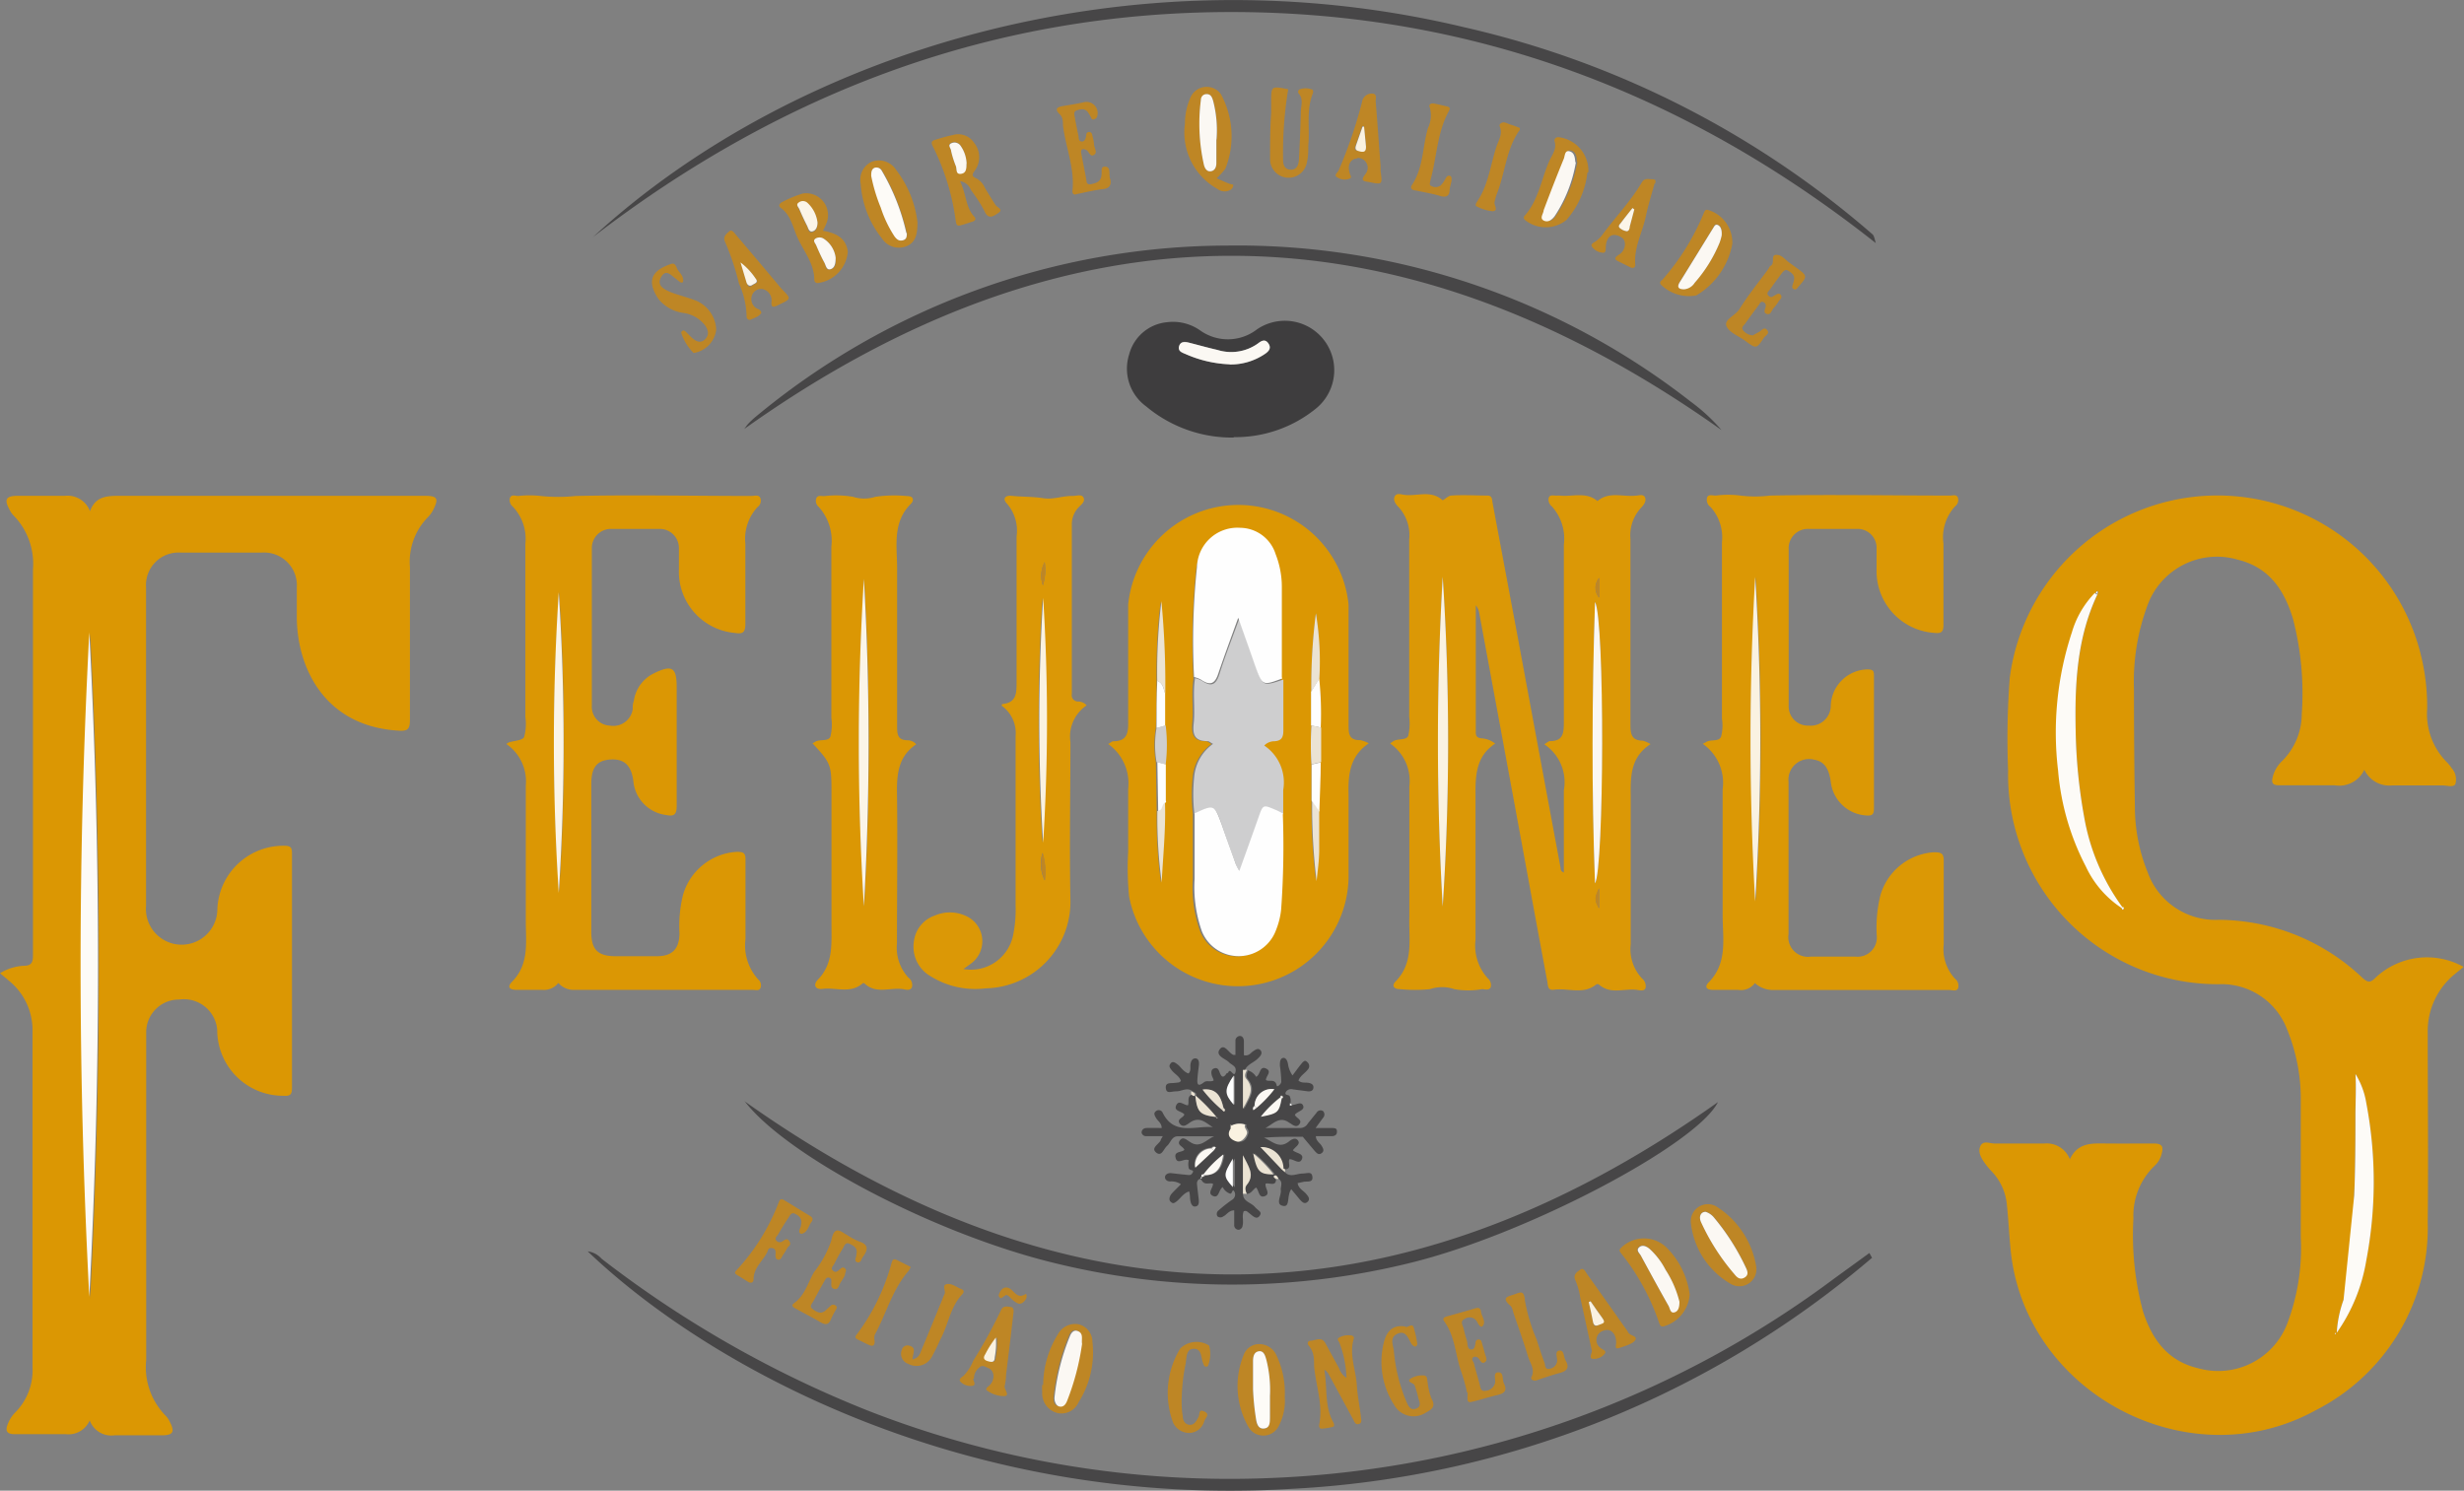 <svg xmlns="http://www.w3.org/2000/svg" xmlns:xlink="http://www.w3.org/1999/xlink" viewBox="0 0 177.98 107.69"><rect x="0" y="0" width="177.98" height="107.69" fill="#808080" stroke="none"/><defs><style>.cls-1{fill:none;}.cls-2{clip-path:url(#clip-path);}.cls-3{fill:#db9703;}.cls-4{fill:#db9806;}.cls-5{fill:#db9805;}.cls-6{fill:#db9704;}.cls-7{fill:#3e3d3e;}.cls-8{fill:#474647;}.cls-9{fill:#be8625;}.cls-10{fill:#ebe3d3;}.cls-11{fill:#fdfbf7;}.cls-12{fill:#faf2e1;}.cls-13{fill:#fbf8f3;}.cls-14{fill:#fbf5e8;}.cls-15{fill:#cececf;}.cls-16{fill:#fefefe;}</style><clipPath id="clip-path" transform="translate(-33.95 -15.39)"><rect class="cls-1" width="240.95" height="155.91"/></clipPath></defs><title>Asset 3</title><g id="Layer_2" data-name="Layer 2"><g id="Layer_1-2" data-name="Layer 1"><g class="cls-2"><path class="cls-3" d="M204.73,71a2,2,0,0,1-2.15,1.12c-1.32,0-2.63,0-4,0-.47,0-.57-.16-.47-.59a2.41,2.41,0,0,1,.7-1.18A4.79,4.79,0,0,0,200.21,67a21.32,21.32,0,0,0-.63-6.89c-.62-2.08-1.72-3.74-4-4.29a5.34,5.34,0,0,0-6.49,3.24,15.83,15.83,0,0,0-1,6.13q0,4.36.07,8.73a12.58,12.58,0,0,0,.93,4.51,5.19,5.19,0,0,0,5.11,3.41A15.17,15.17,0,0,1,204.56,86c.4.36.58.44,1,0a5.43,5.43,0,0,1,6.34-.76c-.37.32-.77.6-1.09.94A5.3,5.3,0,0,0,209.31,90c0,4.56.05,9.12,0,13.68a14.81,14.81,0,0,1-8.11,13.6c-9.1,5-20.86-1.15-22-11.42-.12-1.15-.17-2.3-.29-3.45a4,4,0,0,0-1.11-2.41,5.85,5.85,0,0,1-.4-.47c-.3-.4-.61-.88-.41-1.33S177.67,98,178,98c1.21,0,2.42,0,3.63,0a1.79,1.79,0,0,1,1.83,1.14c.58-1.24,1.63-1.15,2.66-1.14s2.27,0,3.4,0c.63,0,.71.25.57.75a1.71,1.71,0,0,1-.5.85,5,5,0,0,0-1.54,3.82,21.2,21.2,0,0,0,.7,6.73c.65,2,1.78,3.58,4,4.09a5.34,5.34,0,0,0,6.39-3.17,15.42,15.42,0,0,0,1-6.34c0-3.25,0-6.49,0-9.73a13.28,13.28,0,0,0-1-5.27,5.06,5.06,0,0,0-4.89-3.24A15.13,15.13,0,0,1,179,71.06a57.84,57.84,0,0,1,.12-6.71,15.13,15.13,0,0,1,29.78-1.28,15.48,15.48,0,0,1,.37,3.52,4.94,4.94,0,0,0,1.42,3.86,2.72,2.72,0,0,1,.34.42,1.22,1.22,0,0,1,.28,1.15c-.12.28-.61.11-.93.11-1.21,0-2.42,0-3.63,0A2,2,0,0,1,204.73,71m-2,40.67a12.6,12.6,0,0,0,2.13-5.21,30.15,30.15,0,0,0,0-11.4,5.55,5.55,0,0,0-.78-2.08c.06,1,0,2,0,3,0,1.92,0,3.85-.09,5.77a52.06,52.06,0,0,1-.77,7.58,8.48,8.48,0,0,0-.49,2.38c-.09,0-.13,0-.1.09l.09-.1M187.19,81c0,.07.09.13.15.07s0-.11-.09-.13a15.52,15.52,0,0,1-2.76-6.53,38.2,38.2,0,0,1-.61-6.21c-.07-3.38.09-6.73,1.58-9.87,0-.08.11-.15,0-.22s-.08.07-.13.11A6.81,6.81,0,0,0,183.68,61a22.93,22.93,0,0,0-1,10,18.07,18.07,0,0,0,2,6.92,7.25,7.25,0,0,0,2.58,3" transform="translate(-33.95 -15.39)"/><path class="cls-3" d="M40.43,118a1.66,1.66,0,0,1-1.7,1c-1.23,0-2.47,0-3.7,0-.67,0-.69-.31-.51-.75a2.38,2.38,0,0,1,.54-.83,4.32,4.32,0,0,0,1.24-3.23q0-12.24,0-24.48a4.6,4.6,0,0,0-1.73-3.49c-.19-.17-.39-.33-.62-.52a3.61,3.61,0,0,1,1.71-.54c.56,0,.67-.24.67-.75,0-4.09,0-8.19,0-12.28,0-5.2,0-10.4,0-15.6a5,5,0,0,0-1.38-3.88,1.52,1.52,0,0,1-.31-.44c-.41-.75-.26-1,.59-1,1.14,0,2.27,0,3.4,0a1.73,1.73,0,0,1,1.82,1.11c.39-1.06,1.19-1.11,2.08-1.11,7.37,0,14.74,0,22.11,0,.92,0,1,.2.61,1a2.24,2.24,0,0,1-.35.5,4.6,4.6,0,0,0-1.34,3.65c0,3.68,0,7.37,0,11.05,0,.73-.23.81-.89.76-5.26-.34-7.24-4.51-7.28-8.11,0-.75,0-1.5,0-2.24a2.37,2.37,0,0,0-2.53-2.51H47a2.35,2.35,0,0,0-2.5,2.52q0,11.47,0,23a2.58,2.58,0,1,0,5.15.21,4.77,4.77,0,0,1,4.84-4.55c.46,0,.55.13.55.55q0,8.46,0,16.92c0,.45-.08.63-.59.59a4.75,4.75,0,0,1-4.81-4.75,2.41,2.41,0,0,0-2.74-2.2,2.36,2.36,0,0,0-2.39,2.32c0,2.3,0,4.59,0,6.88,0,5.61,0,11.23,0,16.84a5,5,0,0,0,1.38,4,1.52,1.52,0,0,1,.31.44c.4.75.27,1-.58,1-1.14,0-2.27,0-3.4,0a1.66,1.66,0,0,1-1.76-1m0-8.91a457.84,457.84,0,0,0,0-48,457.84,457.84,0,0,0,0,48" transform="translate(-33.95 -15.39)"/><path class="cls-4" d="M153.18,69.14c-1.43.92-1.46,2.29-1.44,3.72,0,3.58,0,7.16,0,10.74a3.1,3.1,0,0,0,.82,2.48.71.71,0,0,1,.25.69c-.1.25-.42.16-.63.13-.91-.12-1.91.36-2.74-.39a.19.19,0,0,0-.19,0c-.94.76-2,.24-3.06.38-.48.07-.42-.35-.48-.62q-.75-4-1.48-8-1.71-9.3-3.43-18.58a1.12,1.12,0,0,0-.25-.57q0,4.59,0,9.18c0,.3.12.39.4.43a1.74,1.74,0,0,1,1,.38c-1.33.87-1.43,2.19-1.42,3.6,0,3.53,0,7.06,0,10.58a3.5,3.5,0,0,0,.89,2.78.63.63,0,0,1,.21.63c-.11.27-.41.15-.63.15a5.74,5.74,0,0,1-2,0,2.72,2.72,0,0,0-1.76,0,11.1,11.1,0,0,1-2.16,0c-.48,0-.61-.27-.33-.55,1.34-1.36.95-3.06,1-4.68,0-3.14,0-6.28,0-9.42a3.29,3.29,0,0,0-1.39-3.1l.21-.15c.34-.23.95-.05,1.1-.4a3.88,3.88,0,0,0,.07-1.37c0-4.28,0-8.55,0-12.82a3,3,0,0,0-.77-2.34c-.2-.2-.41-.48-.28-.76s.47-.15.7-.12c.91.12,1.91-.37,2.75.38.06.05.4-.32.63-.33.87-.06,1.75,0,2.62,0,.37,0,.33.32.38.57l1.83,9.77q1.53,8.26,3.07,16.53c0,.12,0,.26.24.37v-2c0-1.31,0-2.63,0-3.94a3.29,3.29,0,0,0-1.41-3.33c.2-.12.3-.23.41-.23.94,0,1-.56,1-1.36,0-4.27,0-8.55,0-12.82a3.48,3.48,0,0,0-.87-2.78.62.62,0,0,1-.22-.62c.1-.27.4-.13.62-.16h.16c.91.11,1.91-.31,2.74.4.82-.71,1.81-.3,2.73-.39.23,0,.58-.15.7.12s-.08.54-.28.75a2.93,2.93,0,0,0-.77,2.26c0,4.46,0,8.91,0,13.36,0,.71.06,1.2.9,1.21a2.17,2.17,0,0,1,.54.24m-15,11.74a182.05,182.05,0,0,0,0-23.82,205.75,205.75,0,0,0,0,23.82m11-22c-.2,6.9-.23,13.59,0,20.32.64-.92.7-19.12,0-20.32m.3-1.74a1.1,1.1,0,0,0,0,1.43Zm0,23.88V79.57c-.33.69-.33.87,0,1.45" transform="translate(-33.95 -15.39)"/><path class="cls-5" d="M156.92,69.14l.25-.13c.34-.24.94,0,1.1-.41a3.24,3.24,0,0,0,.06-1.29c0-4.25,0-8.5,0-12.74a3.27,3.27,0,0,0-.83-2.56.63.63,0,0,1-.24-.69c.12-.25.42-.12.63-.13a7,7,0,0,1,1.77,0,8.6,8.6,0,0,0,2.15,0c4.33-.08,8.66,0,13,0,.2,0,.46-.1.56.14a.57.57,0,0,1-.19.63,3.29,3.29,0,0,0-.85,2.7c0,2,0,3.91,0,5.87,0,.52-.16.64-.67.58a4.47,4.47,0,0,1-4.16-4.63c0-.52,0-1,0-1.55a1.37,1.37,0,0,0-1.42-1.33c-1.16,0-2.32,0-3.48,0a1.39,1.39,0,0,0-1.45,1.47q0,5.63,0,11.27a1.39,1.39,0,0,0,1.45,1.47,1.45,1.45,0,0,0,1.59-1.43,2.71,2.71,0,0,1,2.62-2.63c.45,0,.5.1.5.48q0,4.8,0,9.58c0,.43-.15.52-.54.49a2.74,2.74,0,0,1-2.58-2.44c-.14-1-.5-1.47-1.2-1.59a1.49,1.49,0,0,0-1.85,1.6c0,3.66,0,7.31,0,11a1.42,1.42,0,0,0,1.6,1.63c1.08,0,2.16,0,3.25,0a1.39,1.39,0,0,0,1.52-1.55,9.78,9.78,0,0,1,.27-2.9,4.31,4.31,0,0,1,3.85-3.09c.52,0,.73.06.72.64,0,2,0,4,0,6a3.14,3.14,0,0,0,.81,2.49.65.65,0,0,1,.23.69c-.12.26-.42.13-.63.13-4.25,0-8.51,0-12.76,0a1.92,1.92,0,0,1-1.29-.5,1.25,1.25,0,0,1-1.22.49c-.59,0-1.19,0-1.78,0s-.61-.27-.33-.55c1.38-1.41,1-3.17,1-4.83,0-3,0-6.08,0-9.11a3.43,3.43,0,0,0-1.43-3.28m3.81-12.07a203.66,203.66,0,0,0,0,23.44,187.07,187.07,0,0,0,0-23.44" transform="translate(-33.95 -15.39)"/><path class="cls-6" d="M70.51,69.15a1.94,1.94,0,0,1,.2-.13c.38-.12,1-.14,1.1-.39a3.58,3.58,0,0,0,.09-1.44c0-4.17,0-8.34,0-12.51A3.39,3.39,0,0,0,71,52a.63.63,0,0,1-.22-.63c.11-.29.4-.15.61-.15a7.3,7.3,0,0,1,1.62,0,11.89,11.89,0,0,0,2.53,0c4.22-.09,8.45,0,12.68,0,.22,0,.51-.11.64.12a.57.57,0,0,1-.2.69,3.37,3.37,0,0,0-.87,2.63c0,1.93,0,3.86,0,5.79,0,.68-.22.75-.8.66a4.43,4.43,0,0,1-4-4.56c0-.51,0-1,0-1.54A1.38,1.38,0,0,0,81.6,53.6c-1.16,0-2.32,0-3.48,0A1.38,1.38,0,0,0,76.7,55c0,3.79,0,7.57,0,11.36A1.36,1.36,0,0,0,78,67.81a1.42,1.42,0,0,0,1.65-1.16c0-.2,0-.41.08-.61a2.62,2.62,0,0,1,1.44-2c1.32-.65,1.66-.45,1.66,1,0,2.86,0,5.72,0,8.57,0,.7-.25.76-.81.65a2.71,2.71,0,0,1-2.32-2.43c-.15-1.16-.66-1.64-1.68-1.57s-1.36.65-1.36,1.79V82.71c0,1.29.47,1.76,1.78,1.76q1.47,0,2.94,0c1.13,0,1.64-.52,1.65-1.66a9.41,9.41,0,0,1,.25-2.75,4.3,4.3,0,0,1,3.9-3.13c.46,0,.63.07.62.57,0,1.91,0,3.81,0,5.72a3.65,3.65,0,0,0,.91,2.92.55.55,0,0,1,.17.63c-.11.23-.36.13-.56.13H75.44a1.45,1.45,0,0,1-1.16-.5,1.31,1.31,0,0,1-1.14.5c-.61,0-1.23,0-1.85,0s-.68-.25-.36-.58c1.26-1.27,1-2.85,1-4.37,0-3.27,0-6.54,0-9.81a3.28,3.28,0,0,0-1.4-3m3.8-11a167.47,167.47,0,0,0,0,21.72,169.26,169.26,0,0,0,0-21.72" transform="translate(-33.95 -15.39)"/><path class="cls-3" d="M114,69.14c.19-.11.28-.2.37-.2,1,0,1.09-.61,1.07-1.45,0-2.81,0-5.61,0-8.42a8,8,0,0,1,15.92,0c0,2.88,0,5.77,0,8.65,0,.65,0,1.16.86,1.14a2.49,2.49,0,0,1,.6.23c-1.38.93-1.5,2.28-1.46,3.72,0,2,0,4,0,6a8,8,0,0,1-15.85,1.36,20.6,20.6,0,0,1-.07-3.24c0-1.51,0-3,0-4.55A3.49,3.49,0,0,0,114,69.14m15.31,1.31c0-.83,0-1.66,0-2.49a24.73,24.73,0,0,0-.11-3.55A21.25,21.25,0,0,0,129,59.7a40.94,40.94,0,0,0-.32,5.64c0,.82,0,1.64,0,2.46a21.94,21.94,0,0,0,0,2.81c0,.87,0,1.74,0,2.61A45.22,45.22,0,0,0,129,79c.08-.76.16-1.52.19-2.28,0-.92,0-1.84,0-2.77,0-1.18.07-2.36.1-3.54m-11.22,2.78s0,0,0,0a.56.56,0,0,0,0-.12l0-2.45a11.49,11.49,0,0,0,0-2.81l0-2.29a62.26,62.26,0,0,0-.28-6.69,42.67,42.67,0,0,0-.3,5.76c0,1.13,0,2.26-.05,3.4a7.26,7.26,0,0,0,0,2.46l.06,3.54a35.71,35.71,0,0,0,.31,5.17c.1-1.93.31-3.85.24-5.78a.14.14,0,0,0,0-.14m2.11-8.85c-.17,1.07,0,2.15-.09,3.22-.07.8.07,1.34,1,1.33.11,0,.21.11.39.2a3.32,3.32,0,0,0-1.35,2.28,12.65,12.65,0,0,0,0,2.75c0,1.57,0,3.14,0,4.71a9.43,9.43,0,0,0,.53,3.79,2.86,2.86,0,0,0,5.35-.08,5.52,5.52,0,0,0,.37-1.49,61.82,61.82,0,0,0,.12-6.94c0-.59,0-1.18,0-1.77a3.21,3.21,0,0,0-1.37-3.21,1,1,0,0,1,.73-.31c.5,0,.67-.26.65-.78-.06-1.23,0-2.46,0-3.68,0-2.19,0-4.38,0-6.57a6.48,6.48,0,0,0-.45-2.33,2.72,2.72,0,0,0-2.55-1.9c-1.72,0-2.84.93-3.13,2.85a51.22,51.22,0,0,0-.21,7.93" transform="translate(-33.95 -15.39)"/><path class="cls-6" d="M92.63,69.1l.2-.12c.35-.21.94,0,1.1-.37A3.66,3.66,0,0,0,94,67.24c0-4.12,0-8.24,0-12.36A3.64,3.64,0,0,0,93.08,52a.56.56,0,0,1-.16-.63c.12-.23.37-.13.57-.14a7.14,7.14,0,0,1,2.07.05,2.64,2.64,0,0,0,1.62,0,9.35,9.35,0,0,1,2.31-.05c.49,0,.47.34.26.55-1.36,1.35-1,3.06-1,4.67,0,3.81,0,7.62,0,11.42,0,.62.06,1,.79,1a.83.83,0,0,1,.59.29c-1.22.82-1.4,2-1.39,3.38.05,3.68,0,7.36,0,11a3.18,3.18,0,0,0,.83,2.48.65.65,0,0,1,.25.69c-.13.29-.47.16-.7.13-.91-.11-1.92.38-2.73-.41a.13.13,0,0,0-.13,0c-.87.77-1.93.28-2.89.4-.59.07-.66-.34-.36-.65,1.12-1.13,1-2.54,1-3.92V72.76c0-2.09,0-2.2-1.36-3.66m3.72-11.88a190.27,190.27,0,0,0,0,23.64,207.15,207.15,0,0,0,0-23.64" transform="translate(-33.95 -15.39)"/><path class="cls-4" d="M103.57,85.4A3.11,3.11,0,0,0,107.12,83a9.3,9.3,0,0,0,.19-2.23c0-4.07,0-8.13,0-12.2a2.42,2.42,0,0,0-1-2.19c0-.06,0-.13.07-.13.9-.1,1-.65,1-1.44,0-3.55,0-7.1,0-10.66a3,3,0,0,0-.68-2.36c-.36-.36-.16-.63.33-.58.75.08,1.5.05,2.26.17s1.42-.18,2.15-.16c.27,0,.65-.16.78.13s-.18.5-.37.7a1.77,1.77,0,0,0-.48,1.27q0,6.11,0,12.2a.46.46,0,0,0,.46.55.8.8,0,0,1,.61.28A2.71,2.71,0,0,0,111.27,69c0,3.81-.08,7.62,0,11.43a6.25,6.25,0,0,1-6.11,6.36,6.1,6.1,0,0,1-4-.88,2.45,2.45,0,0,1-1.2-2.49,2.25,2.25,0,0,1,1.52-1.89,2.73,2.73,0,0,1,2.17,0,2,2,0,0,1,.45,3.46l-.58.42m5.73-9.12a141.26,141.26,0,0,0,0-17.7,141.26,141.26,0,0,0,0,17.7M109.41,56a2.06,2.06,0,0,0-.13,1.68,3.68,3.68,0,0,0,.13-1.68m0,23a4.74,4.74,0,0,0-.16-2,2.69,2.69,0,0,0,.16,2" transform="translate(-33.95 -15.39)"/><path class="cls-7" d="M123.07,47a9.66,9.66,0,0,1-6.33-2.25A3.37,3.37,0,0,1,115.51,41a3.13,3.13,0,0,1,2.71-2.33,3.42,3.42,0,0,1,2.42.59,3.44,3.44,0,0,0,4.11-.08,3.57,3.57,0,0,1,4.31,5.68,9.22,9.22,0,0,1-6,2.11m-.29-5.25a4.42,4.42,0,0,0,2.57-.77c.29-.2.47-.42.23-.76s-.5-.17-.73,0a3.32,3.32,0,0,1-2.94.48c-.68-.15-1.35-.34-2-.51-.3-.08-.64-.19-.77.23s.21.47.47.58a8.69,8.69,0,0,0,3.19.74" transform="translate(-33.95 -15.39)"/><path class="cls-8" d="M76.79,32.51c14.55-13.39,38.81-20.93,62.93-15.15a67.9,67.9,0,0,1,29.42,14.9c.16.14.16.15.3.69-13.62-10.77-29-16.64-46.32-16.69S90.46,22,76.79,32.51" transform="translate(-33.95 -15.39)"/><path class="cls-8" d="M169.19,106.24a70.11,70.11,0,0,1-42,16.71c-23,1.4-41.66-8.44-50.79-17.16a1.61,1.61,0,0,1,1,.53,79.05,79.05,0,0,0,19.3,11,71.67,71.67,0,0,0,29.4,4.83,72.8,72.8,0,0,0,40.36-14.41l2.52-1.83.18.33" transform="translate(-33.95 -15.39)"/><path class="cls-8" d="M126.77,100.08c.38.39.82.1,1.23.09s.71-.18.75.25-.4.29-.65.35l-.42.09c.06.39.4.53.6.76s.32.41.11.6-.39,0-.53-.15l-.64-.77c-.34.48-.07,1.28-.56,1.21-.65-.09-.11-.77-.2-1.18,0-.25.17-.56-.15-.77-.07-.12-.16-.32-.3-.24s0,.18.11.25c0,.57-.49.24-.75.33-.08.32.39.73-.06.9s-.41-.4-.63-.62c-.24.14-.35.46-.67.45a.56.56,0,0,1,0-.64c.62-.74.11-1.34-.27-2.14v2.81c0,.53.57.6.84.91s.57.36.35.66-.49,0-.71-.17-.23-.22-.43-.17c-.15.33,0,.69-.08,1a.35.35,0,0,1-.26.34.32.32,0,0,1-.35-.33c0-.35,0-.7,0-1.07-.39,0-.53.31-.78.43a.34.34,0,0,1-.43,0,.32.32,0,0,1,.07-.42c.31-.27.63-.53,1-.78a.45.45,0,0,0,.17-.55c-.18-.34-.15.15-.33.11a.91.91,0,0,1-.53-.47c-.31.2-.26.83-.7.64s0-.58,0-.88c-.27-.11-.59.14-.82-.25-.12-.22-.36,0-.34.25s.08.72.12,1.07,0,.54-.24.57-.34-.25-.37-.49,0-.35-.08-.6c-.41.14-.59.46-.85.68s-.33.2-.48.07-.08-.35,0-.49.49-.51.74-.78a1.24,1.24,0,0,0-.77-.2c-.2,0-.38-.11-.38-.31s.24-.31.44-.29.67.08,1,.11.43.08.56-.15-.23-.13-.28-.31a1.16,1.16,0,0,1,0-.58c-.34-.18-.81.35-.95-.16s.41-.38.63-.59c-.07-.25-.57-.34-.33-.68s.53,0,.73.1c.71.51,1.18-.16,1.75-.4-.88,0-1.75,0-2.63,0-.44,0-.51.46-.77.69s-.39.81-.79.48.19-.59.33-.88c0-.07.06-.13.15-.3-.44,0-.81,0-1.18,0a.33.33,0,0,1-.35-.25c0-.2.14-.33.34-.34s.72,0,1.11,0c0-.36-.28-.5-.41-.73s-.18-.35,0-.49a.31.31,0,0,1,.47.09c.82,1.71,2.36.95,3.64,1.07-.49-.28-.91-.79-1.59-.38-.24.15-.54.47-.8.13s.26-.42.33-.67c-.2-.25-.79-.23-.59-.66s.55,0,.85,0c.11-.26-.11-.66.32-.78.08.05.2.21.26.05s-.12-.22-.25-.28c-.38-.32-.78,0-1.17,0s-.71.21-.76-.23.37-.34.65-.38.31,0,.44-.14c-.1-.33-.42-.48-.63-.73s-.26-.36-.1-.55.37,0,.53.12.4.52.75.62c.2-.2.11-.44.14-.66s.13-.44.36-.43.27.25.25.47-.08.61-.1.91-.09.79.46.35c.21-.17.45,0,.7-.13,0-.12-.09-.23-.12-.34s-.12-.43.14-.53.35.09.41.26c.14.39.28.45.52.08,0,0,.1,0,.12-.08.15-.33.4.45.51,0s-.28-.5-.48-.72-1-.45-.66-.92.65.28,1,.4l.14,0c0-.34,0-.69,0-1a.34.34,0,0,1,.32-.37c.19,0,.29.18.29.39s0,.66,0,1c.36.08.48-.16.66-.28s.37-.27.54-.07,0,.41-.18.58c-.33.34-.88.45-1,1V95.5c.39-.8.89-1.39.27-2.14-.18-.21-.07-.43,0-.64a1,1,0,0,1,.59.46c.32-.13.24-.81.71-.6s0,.54,0,.83c.22.17.66-.14.78.4,0,.17.33-.1.33-.27a8.93,8.93,0,0,0-.1-1.15c0-.24,0-.52.22-.57s.34.24.37.47a1.92,1.92,0,0,0,.32.79c.22-.28.42-.57.65-.85s.31-.23.46-.07a.36.36,0,0,1,0,.49c-.21.28-.55.45-.68.8.23.21.5.12.74.17s.36.15.34.36-.21.27-.4.25l-1.07-.14a.47.47,0,0,0-.49.14c-.2.31.16.22.24.34a.78.78,0,0,1,.06.52,1.09,1.09,0,0,1,0,.18l.16-.06c.26,0,.63-.28.76.06s-.42.4-.6.65c.09.25.57.36.33.68s-.53,0-.75-.11c-.69-.5-1.15.1-1.7.39h2.5a.64.64,0,0,0,.56-.33l.63-.78a.33.33,0,0,1,.47-.11.35.35,0,0,1,0,.48l-.54.74c.48,0,.83,0,1.17,0s.38.09.37.3-.18.29-.38.29H129c0,.34.28.48.41.69s.21.39,0,.54-.34,0-.47-.13l-.89-1.06s-.15,0-.22,0c-.86,0-1.72,0-2.58.07.58.24,1.08.83,1.78.29.2-.16.49-.35.68-.08s-.2.44-.37.7c.21.22.82.22.65.64s-.58,0-.89,0c-.17.22.23.74-.38.74l-.15-.08A1.57,1.57,0,0,0,125,98.26l1.58,1.62.23.2m-6,.32a.15.15,0,0,0,.2-.11c.95,0,1.24-.6,1.38-1.5a7.58,7.58,0,0,0-1.44,1.45c-.1,0-.16.06-.13.18l-.15.09,0,0,.09-.16m5.71-5.73a8.16,8.16,0,0,0-1.42,1.4c1.25-.24,1.3-.29,1.5-1.32,0-.06.06-.16,0-.17s-.11,0-.13.09m-5,3.69a1.2,1.2,0,0,0-1.17,1.39l1.34-1.25.15-.22c-.13-.08-.22,0-.32.08m3.24-2.93A8.3,8.3,0,0,0,126,94.08a1.22,1.22,0,0,0-1.42,1.21.2.2,0,0,0-.08.3l.21-.16m-2.87.65s0,.06,0,.1l.09,0-.09-.07a14,14,0,0,0-1.53-1.58c.12,1.23.34,1.44,1.54,1.57m.37-.53c.06,0,.09.19.19.11s0-.17-.07-.23c-.19-.76-.44-1.45-1.51-1.33a9.6,9.6,0,0,0,1.39,1.45m.69,1.16s0-.07,0-.1l-.06,0,.09.07c0,.08,0,.17,0,.23-.38.58.08.83.46.92s.59-.17.71-.54-.25-.42-.12-.67a1.25,1.25,0,0,0-1,.07m1.58,2c.27,1.34.45,1.52,1.47,1.51a10.47,10.47,0,0,0-1.47-1.51m-1.43.38c-.7,1.17-.7,1.27,0,2.06Zm0-6c-.69,1-.68,1.32,0,2.11Zm-2.35.73,0,0,0,.1s0,0,0,0a.31.31,0,0,0,0-.1" transform="translate(-33.95 -15.39)"/><path class="cls-8" d="M87.72,94.94q35.22,25,70.32.07c-1.52,3.06-13.91,9.62-22.37,11.65a53.68,53.68,0,0,1-25.45,0c-8.75-2.1-19.5-7.78-22.5-11.74" transform="translate(-33.95 -15.39)"/><path class="cls-8" d="M158.3,46.46q-35.4-25.14-70.59-.08c.08-.1.17-.25.29-.38a6.14,6.14,0,0,1,.45-.43,53.5,53.5,0,0,1,34.14-12.44,53.21,53.21,0,0,1,33.49,11.28,13.27,13.27,0,0,1,2.22,2.05" transform="translate(-33.95 -15.39)"/><path class="cls-9" d="M121.83,28.27c.33.14.6.27.88.38s.36,0,.3.23a.43.43,0,0,1-.25.26.84.84,0,0,1-.87-.1,4.67,4.67,0,0,1-2.35-4.71,4.61,4.61,0,0,1,.42-1.94,1.27,1.27,0,0,1,2.17-.21,6.35,6.35,0,0,1,.33,5.4,6.08,6.08,0,0,1-.63.69m0-2.8a8.4,8.4,0,0,0-.25-2.82c-.07-.22-.16-.45-.44-.46s-.41.2-.44.44a13.5,13.5,0,0,0,.22,4.66c.06.25.19.53.51.47s.38-.33.39-.59c0-.57,0-1.13,0-1.7" transform="translate(-33.95 -15.39)"/><path class="cls-9" d="M103.31,28.51c.44.92.39,1.85,1,2.52.19.19.07.32-.14.38s-.53.18-.81.25-.33,0-.38-.35A17,17,0,0,0,101.35,26c-.15-.28-.15-.42.15-.51s.83-.26,1.26-.34a1.37,1.37,0,0,1,1.56.57,1.64,1.64,0,0,1,.08,1.94c-.19.27-.35.44.08.62a1.4,1.4,0,0,1,.61.68c.25.42.5.83.77,1.24.12.18.58.31.22.56s-.72.51-1-.07-.63-1.06-1-1.58a1,1,0,0,0-.77-.63m.45-1.29a2.37,2.37,0,0,0-.43-1.29.53.53,0,0,0-.69-.18c-.26.14,0,.36,0,.54a6.88,6.88,0,0,0,.34,1.09c.09.21,0,.61.37.57s.41-.41.4-.73" transform="translate(-33.95 -15.39)"/><path class="cls-9" d="M129.61,114.38c.23,1.26,0,2.59.64,3.75.07.12.1.29,0,.33a4,4,0,0,1-.84.14c-.16,0-.19-.16-.17-.29.29-1.45-.25-2.83-.37-4.24,0-.5,0-1-.38-1.46-.14-.14-.09-.33.09-.36.38,0,.81-.34,1.1.17l1,1.83a1.3,1.3,0,0,0,.53.68,7.7,7.7,0,0,0-.53-2.58c-.06-.1-.19-.23,0-.33a1.37,1.37,0,0,1,.82-.16c.14,0,.28.1.24.23-.36,1.17.16,2.28.22,3.42.05.74.2,1.47.29,2.21,0,.19.13.45-.14.54s-.34-.19-.43-.35l-1.8-3.32a1.9,1.9,0,0,0-.19-.21" transform="translate(-33.95 -15.39)"/><path class="cls-9" d="M148.61,27.86a6.29,6.29,0,0,1-1.51,3.42,2.39,2.39,0,0,1-3,0,.21.21,0,0,1,0-.33c1-1.14,1.18-2.63,1.77-3.95.2-.44.56-.87.36-1.44,0-.15.09-.26.29-.26a2.44,2.44,0,0,1,2.16,2.53m-.83-.76c0-.37-.09-.73-.42-.81s-.33.33-.41.53c-.51,1.24-1,2.48-1.46,3.73-.08.23-.42.53,0,.74s.61-.06.8-.32a10.1,10.1,0,0,0,1.53-3.87" transform="translate(-33.95 -15.39)"/><path class="cls-9" d="M93.39,32.06c1.13.19,1.67.64,1.8,1.5A2.49,2.49,0,0,1,93,35.84a.23.23,0,0,1-.23-.24c0-1.18-.79-2.09-1.24-3.1-.32-.73-.46-1.58-1.19-2.1-.2-.15-.07-.33.12-.42a8.55,8.55,0,0,1,1.48-.61,1.58,1.58,0,0,1,1.74,2.06,5.11,5.11,0,0,1-.29.63M94.31,34a1.92,1.92,0,0,0-.87-1.37.55.55,0,0,0-.59,0c-.21.15,0,.33.05.47.18.42.37.85.59,1.25.11.19.07.6.44.5s.41-.37.38-.85M93,31.47a2.3,2.3,0,0,0-.74-1.39.49.49,0,0,0-.63,0c-.21.15,0,.33.06.47.17.4.35.79.55,1.18.09.17.08.53.41.42s.32-.37.35-.63" transform="translate(-33.95 -15.39)"/><path class="cls-9" d="M156,108.93a2.59,2.59,0,0,1-1.92,2.29c-.22,0-.23-.12-.29-.27a16.52,16.52,0,0,0-2.73-5c-.15-.19-.18-.26,0-.43a2.35,2.35,0,0,1,3.39.12,5.87,5.87,0,0,1,1.55,3.26m-.76.5a7.59,7.59,0,0,0-1-2.3,5.34,5.34,0,0,0-1.16-1.52c-.23-.19-.51-.32-.76-.1s0,.42.14.6c.66,1.22,1.32,2.43,2,3.63.1.19.15.53.41.46s.4-.37.37-.77" transform="translate(-33.95 -15.39)"/><path class="cls-9" d="M159.08,33a5.49,5.49,0,0,1-2.6,3.73,2.88,2.88,0,0,1-2.58-.8c-.08-.16,0-.23.12-.32a17.15,17.15,0,0,0,3-4.83c.09-.22.15-.28.38-.2A2.46,2.46,0,0,1,159.08,33m-.77-.62c0-.42,0-.64-.27-.75s-.26.09-.34.21c-.81,1.31-1.61,2.62-2.42,3.92-.24.39,0,.51.32.51a1,1,0,0,0,.76-.47,10.35,10.35,0,0,0,1.81-2.92,4.91,4.91,0,0,0,.14-.5" transform="translate(-33.95 -15.39)"/><path class="cls-9" d="M100.22,31.44c0,.87-.12,1.5-.86,1.76a1.45,1.45,0,0,1-1.7-.58,7.07,7.07,0,0,1-1.54-3.95,1.43,1.43,0,0,1,.81-1.6,1.48,1.48,0,0,1,1.76.61,7.67,7.67,0,0,1,1.53,3.76m-.77.79a15.52,15.52,0,0,0-1.77-4.49.44.44,0,0,0-.52-.23c-.27.1-.28.36-.25.59a12.09,12.09,0,0,0,.69,2.29,8.63,8.63,0,0,0,1,2.09c.15.19.33.35.59.27s.26-.29.29-.52" transform="translate(-33.95 -15.39)"/><path class="cls-9" d="M126.75,116.29a3.9,3.9,0,0,1-.42,2.09,1.24,1.24,0,0,1-2.2.1,5.94,5.94,0,0,1-.35-5.2,1.2,1.2,0,0,1,1.14-.79,1.37,1.37,0,0,1,1.23.81,6.29,6.29,0,0,1,.6,3m-1.07-.05a8.85,8.85,0,0,0-.26-2.62c-.08-.29-.15-.68-.55-.61s-.41.42-.41.73c0,.67,0,1.34,0,2a17.73,17.73,0,0,0,.2,2.06c0,.33.12.82.57.79s.44-.5.45-.85,0-.87,0-1.5" transform="translate(-33.95 -15.39)"/><path class="cls-9" d="M109.3,115.44a7,7,0,0,1,1.06-3.65,1.41,1.41,0,0,1,1.5-.73,1.31,1.31,0,0,1,1,1.28,6.73,6.73,0,0,1-1,4.35,1.35,1.35,0,0,1-1.53.78,1.46,1.46,0,0,1-1.1-1.49,4.86,4.86,0,0,1,0-.54m2.81-3c-.06-.35.14-.79-.35-.94-.26-.08-.43.14-.52.36a16,16,0,0,0-1.12,4.45c0,.27,0,.62.4.66s.44-.22.53-.47a18,18,0,0,0,1.06-4.06" transform="translate(-33.95 -15.39)"/><path class="cls-9" d="M160.81,106.92a1.23,1.23,0,0,1-1.88,1.2,5.8,5.8,0,0,1-2.84-4.35,1.23,1.23,0,0,1,1.82-1.23,6.33,6.33,0,0,1,2.9,4.38m-3.65-4c-.36,0-.54.32-.33.76a15.8,15.8,0,0,0,2.4,3.74c.19.21.43.43.74.24s.19-.5.07-.75a16.55,16.55,0,0,0-2.27-3.56,1.29,1.29,0,0,0-.61-.43" transform="translate(-33.95 -15.39)"/><path class="cls-9" d="M111.69,29.43c-.19.05-.3-.05-.27-.29.16-1.61-.49-3.11-.69-4.68,0-.27,0-.59-.22-.8-.43-.41-.19-.54.23-.61s1-.16,1.44-.26a.81.81,0,0,1,1,1.07A.35.35,0,0,1,113,24c-.12.06-.19,0-.24-.12a3.26,3.26,0,0,0-.24-.4c-.22-.27-.5-.21-.78-.12s-.18.33-.15.53c.08.45.17.9.27,1.36,0,.13,0,.33.2.36s.29-.14.33-.33,0-.34.23-.35.22.25.27.4a2.46,2.46,0,0,1,.08.46c0,.27.29.61,0,.79s-.35-.26-.56-.36-.41-.09-.36.23c.12.66.26,1.31.38,2,0,.22.15.3.37.24s.59-.11.69-.51-.1-.78.31-.75.23.55.33.85.08.71-.49.77-1.31.24-2,.38" transform="translate(-33.95 -15.39)"/><path class="cls-9" d="M127,21.84a28.05,28.05,0,0,0-.37,5.1c0,.34.1.69.54.71s.57-.34.6-.67c.07-1.16.11-2.31.14-3.47,0-.45.21-.92-.13-1.34a.2.2,0,0,1,.06-.33,1.24,1.24,0,0,1,.83,0c.14,0,.16.19.1.32-.48,1.21-.2,2.49-.32,3.73,0,.41,0,.82-.1,1.23a1.34,1.34,0,0,1-2.66-.2c0-1.13,0-2.26.08-3.39,0-.26,0-.52,0-.77,0-1.16,0-1.16,1.19-.93" transform="translate(-33.95 -15.39)"/><path class="cls-9" d="M160.57,39.61l.44-.24c.18-.1.36-.4.58-.14s-.12.4-.23.56c-.54.81-.55.81-1.35.22-.48-.35-1.19-.61-1.36-1.08s.66-.74.95-1.22c.62-1,1.37-1.92,2.07-2.87.06-.09.1-.21.18-.25.35-.17-.07-.87.49-.78.32,0,.59.38.89.58l.5.36c.78.57.78.61.15,1.32-.1.11-.18.3-.36.21s-.1-.25-.06-.4a1.18,1.18,0,0,0,.09-.37c0-.3-.24-.44-.45-.57s-.36.08-.48.23c-.27.37-.55.74-.81,1.12-.09.13-.31.27-.12.46s.28.07.42,0,.33-.25.47-.05-.07.32-.16.47a3,3,0,0,1-.37.49c-.14.16-.19.5-.48.41s-.11-.34-.08-.53a.28.28,0,0,0-.15-.32c-.16-.07-.24,0-.31.15-.34.46-.68.91-1,1.37-.1.15-.35.29-.17.52a1,1,0,0,0,.71.36" transform="translate(-33.95 -15.39)"/><path class="cls-9" d="M139.92,116a13.25,13.25,0,0,0-.41-1.48c-.44-1.21-.44-2.58-1.24-3.67-.16-.22,0-.31.23-.37.67-.19,1.34-.37,2-.57.29-.09.4,0,.43.27s.38.69.12,1c-.13.17-.3-.09-.38-.25a.62.62,0,0,0-.92-.26c-.38.17-.12.49-.07.74a7.44,7.44,0,0,0,.22.81c.08.24,0,.61.29.66s.31-.31.35-.54a.2.2,0,0,1,.21-.18.21.21,0,0,1,.22.18c.08.27.16.54.23.81s.23.49,0,.65-.32-.14-.45-.28a.31.31,0,0,0-.35-.1c-.19.1-.09.27,0,.41.13.52.28,1,.43,1.56.06.24.06.55.45.47a.73.73,0,0,0,.66-.56c.06-.27-.17-.77.24-.77s.26.53.41.82c.26.51,0,.71-.48.82s-1.08.3-1.63.44-.55.14-.52-.63" transform="translate(-33.95 -15.39)"/><path class="cls-9" d="M135.47,111.25c.17.06.46-.27.58,0a7.77,7.77,0,0,1,.28,1.27s-.08.14-.14.15-.22-.08-.29-.2c-.23-.38-.39-1-1-.73s-.32.81-.27,1.24a12.14,12.14,0,0,0,.9,3.65c.13.3.28.69.71.52s.22-.51.15-.8a6.82,6.82,0,0,0-.26-.88c-.07-.19-.57-.21-.33-.46a1.6,1.6,0,0,1,.93-.26c.35,0,.29.29.34.49a4.82,4.82,0,0,0,.28,1.19c.34.58,0,.79-.39,1a1.61,1.61,0,0,1-2.3-.53,5.76,5.76,0,0,1-.76-4.5c.18-.74.58-1.34,1.55-1.18" transform="translate(-33.95 -15.39)"/><path class="cls-9" d="M95.81,106c.11-.44-.18-.61-.5-.76s-.39.21-.51.39c-.22.34-.41.71-.6,1.08-.07.14-.28.29-.09.47s.33.06.48-.07.25-.22.4-.08,0,.28,0,.41-.21.42-.33.61-.14.52-.43.46S94,108.22,94,108s0-.27-.18-.31-.25.13-.32.25c-.27.47-.53.94-.78,1.42-.09.19-.36.39-.07.6s.57.39.91.12l.4-.37a.26.26,0,0,1,.35,0c.15.1.06.22,0,.33a6,6,0,0,0-.32.61c-.17.47-.42.48-.81.24-.55-.33-1.13-.61-1.69-.93-.17-.09-.47-.22-.18-.43.78-.56,1-1.48,1.44-2.24A7.6,7.6,0,0,0,94,105c.22-1.15.67-.64,1.17-.37a4.64,4.64,0,0,0,.82.44c.74.23.65.63.29,1.12-.12.15-.14.46-.4.39s-.09-.34-.07-.52" transform="translate(-33.95 -15.39)"/><path class="cls-9" d="M153.46,28.65c-.21.78-.46,1.56-.63,2.37-.24,1.16-.87,2.24-.76,3.49,0,.23-.18.29-.38.18l-.76-.38c-.36-.16-.44-.27,0-.55s.55-1,.13-1.23c-.62-.37-1.07-.11-1.12.69,0,.19,0,.43-.18.43a1.05,1.05,0,0,1-.8-.41c-.17-.23.11-.31.27-.43a2.31,2.31,0,0,0,.53-.55c.92-1.24,2-2.36,2.78-3.69.2-.34.48-.23.74-.23s.29.09.22.31M152,30.52l-.13-.1c-.28.35-.56.7-.83,1.06-.09.11-.25.24-.08.39a1,1,0,0,0,.47.22c.18,0,.2-.19.24-.33l.33-1.24" transform="translate(-33.95 -15.39)"/><path class="cls-9" d="M132,26.84c-.48,0-.74.45-.57,1,0,.17.23.36,0,.46a1,1,0,0,1-.89-.1c-.26-.14,0-.32.1-.49a33.47,33.47,0,0,0,1.69-4.94.71.71,0,0,1,.72-.62c.41,0,.25.38.27.6.13,1.53.23,3.07.35,4.61,0,.13,0,.26,0,.38.14,1,.14,1-.84.8-.43-.07-.62-.09-.25-.58a.71.71,0,0,0-.6-1.16m.48-2.3h-.11c-.15.45-.3.9-.47,1.35s0,.4.32.45.43,0,.4-.35c0-.48-.09-1-.14-1.45" transform="translate(-33.95 -15.39)"/><path class="cls-9" d="M88.93,38c-.15.27-.47.34-.73.47a.22.22,0,0,1-.32-.22,6,6,0,0,0-.55-2.37,18.38,18.38,0,0,0-1-3c-.2-.4.11-.61.3-.78s.38.14.5.28c1,1.17,2,2.36,3,3.55.1.12.19.24.3.35.69.71.69.69-.27,1.15-.35.18-.53.2-.48-.27a.83.83,0,0,0-.61-.88.69.69,0,0,0-.8.44.78.78,0,0,0,.44,1,.35.35,0,0,1,.24.3m-1.49-3.64.43,1.44c.06.22.15.38.41.19s.49-.18.24-.48a4.76,4.76,0,0,0-1.08-1.15" transform="translate(-33.95 -15.39)"/><path class="cls-9" d="M148.94,113c-.28-1.28-.55-2.56-.84-3.83a5.12,5.12,0,0,0-.34-1.25c-.23-.46.11-.64.34-.81s.37.15.48.31q1.36,1.91,2.71,3.83a3.19,3.19,0,0,1,.26.38c.12.27.68.26.53.55s-.73.44-1.13.58-.27-.12-.26-.37c0-.68-.42-1.07-.91-.87a.7.7,0,0,0-.22,1.25c.13.13.47.18.3.42a1,1,0,0,1-.81.37c-.35,0-.15-.35-.11-.56m-.1-3.61-.13.06c.11.47.23.93.3,1.4s.22.33.47.23.44-.17.21-.48-.57-.81-.85-1.21" transform="translate(-33.95 -15.39)"/><path class="cls-9" d="M104.22,115c.1.22.21.44,0,.5a1,1,0,0,1-.85-.25c-.23-.19,0-.34.18-.47a3.39,3.39,0,0,0,.7-1.09,35.61,35.61,0,0,0,2-3.64c.14-.36.47-.27.72-.24s.2.36.17.54c-.16,1.45-.34,2.9-.52,4.36a3.85,3.85,0,0,1-.09.76c-.1.28.4.7,0,.78a2.11,2.11,0,0,1-1.22-.36c-.29-.16,0-.3.14-.44.37-.39.34-1-.05-1.2-.23-.09-.5-.3-.71-.07a1,1,0,0,0-.39.82m1.67-3a7.29,7.29,0,0,0-.77,1.21c-.16.24-.15.4.17.5s.47.1.51-.28a5.34,5.34,0,0,0,.08-1.44l.05,0,0,0" transform="translate(-33.95 -15.39)"/><path class="cls-9" d="M91.78,104.05a2.52,2.52,0,0,0,.06-.35c0-.34-.21-.5-.48-.63s-.37.17-.49.34c-.26.38-.5.78-.73,1.18-.09.13-.28.28-.08.46a.33.33,0,0,0,.43,0c.15-.09.31-.25.47,0s0,.33-.13.47a4.15,4.15,0,0,1-.32.53c-.1.14-.15.38-.36.34s-.19-.26-.18-.44,0-.37-.27-.4-.26.15-.32.27c-.31.66-1,1.14-1,2,0,.22-.18.3-.38.18s-.52-.33-.79-.49-.17-.24,0-.42a15.14,15.14,0,0,0,3-4.87c.09-.25.24-.22.41-.11.62.37,1.22.76,1.84,1.12.28.17.18.35.06.5s-.26.73-.67.79c-.18,0-.2-.19-.11-.39" transform="translate(-33.95 -15.39)"/><path class="cls-9" d="M85.68,39.23a1.94,1.94,0,0,1-1.63,1.66,3.66,3.66,0,0,1-.9-1.47c.08-.2.21-.19.35-.05l.38.38c.3.28.66.49,1,.15s.2-.71,0-1A2.38,2.38,0,0,0,83.33,38,2.81,2.81,0,0,1,81.52,37c-.88-1.31-.52-2.06.9-2.54.32-.11.37.22.47.4s.47.49.4.87c0,.09-.16.11-.26,0a2.23,2.23,0,0,1-.24-.19c-.34-.22-.71-.76-1.07-.16s.15.88.57,1.07,1.18.38,1.75.59a2.38,2.38,0,0,1,1.64,2.12" transform="translate(-33.95 -15.39)"/><path class="cls-9" d="M119.3,116.38c0,.43,0,.87.08,1.3,0,.27.12.59.46.64s.51-.24.66-.52,0-.64.44-.44.08.46,0,.69a1.16,1.16,0,0,1-1.07.86,1.3,1.3,0,0,1-1.18-.73,6.16,6.16,0,0,1,.51-5.37,1.69,1.69,0,0,1,2.09-.21,2.34,2.34,0,0,1-.09,1.48c-.26.13-.3-.09-.36-.25-.15-.38-.07-1-.66-1s-.51.7-.6,1.13a13.34,13.34,0,0,0-.27,2.37" transform="translate(-33.95 -15.39)"/><path class="cls-9" d="M138.8,28.45c-.05.23-.11.43-.14.63,0,.46-.23.61-.71.46s-1.15-.26-1.73-.39c-.2,0-.47-.12-.28-.4.83-1.24.75-2.73,1.15-4.09a2.14,2.14,0,0,0,.14-1.5c-.1-.23.08-.33.3-.29s.6.13.9.2.27.17.15.39c-.84,1.56-.85,3.35-1.32,5,0,.13-.11.31.1.38a.62.62,0,0,0,.66-.06,2.15,2.15,0,0,0,.35-.5c.07-.12.15-.22.3-.19s.13.23.13.34" transform="translate(-33.95 -15.39)"/><path class="cls-9" d="M144.87,115.13c-.24,0-.37-.11-.3-.26.28-.56-.1-1-.24-1.46-.32-1.06-.69-2.1-1.05-3.14-.06-.2-.1-.45-.24-.56-.71-.61-.12-.66.32-.82s.68-.3.74.47a12.72,12.72,0,0,0,.84,2.79c.18.56.36,1.13.57,1.68.07.17,0,.53.39.44a.64.64,0,0,0,.53-.58c0-.26-.19-.69.16-.73s.3.46.44.7c.31.52.12.78-.43.92s-1.18.37-1.73.55" transform="translate(-33.95 -15.39)"/><path class="cls-9" d="M99.86,113.6c.5-.12.55-.45.67-.73.5-1.2,1-2.41,1.49-3.62a3.88,3.88,0,0,1,.15-.36c.13-.24-.21-.65.16-.73s.72.23,1.07.36c.19.07.2.22.06.37-.88.92-1,2.19-1.59,3.27a14.25,14.25,0,0,1-.64,1.3,1.26,1.26,0,0,1-1.69.45.76.76,0,0,1-.45-1,.42.42,0,0,1,.55-.3c.53.14.25.56.22.94" transform="translate(-33.95 -15.39)"/><path class="cls-9" d="M143.73,24.63c0,.13,0,.19-.06.22-.95,1.39-1,3.08-1.62,4.6a5,5,0,0,0-.14.52c-.07.23.32.65-.15.68a3.06,3.06,0,0,1-1.16-.36c-.08,0-.06-.17,0-.27.87-1.23,1-2.73,1.46-4.09.16-.44.44-.89.22-1.4a.2.2,0,0,1,.05-.21c.25-.2.48,0,.72.07s.45.16.67.24" transform="translate(-33.95 -15.39)"/><path class="cls-9" d="M99.73,106.92a2.89,2.89,0,0,1-.14.27c-1.19,1.35-1.62,3.11-2.46,4.64a1,1,0,0,0,0,.45c0,.28-.1.4-.37.29s-.55-.27-.83-.4-.2-.24-.06-.42a15.14,15.14,0,0,0,2.47-5.09c.08-.27.14-.36.4-.24l1,.5" transform="translate(-33.95 -15.39)"/><path class="cls-9" d="M106.56,109c-.16,0-.31.38-.47,0,0-.09.08-.29.18-.4a.43.43,0,0,1,.54-.16c.39.15.59.84,1.21.44.08-.06.11.18.06.3s-.29.47-.58.38a1.52,1.52,0,0,1-.5-.35c-.13-.11-.22-.29-.44-.26" transform="translate(-33.95 -15.39)"/><path class="cls-10" d="M124,92.72c-.1.21-.21.43,0,.64.62.75.13,1.34-.27,2.14V92.68l.3,0" transform="translate(-33.95 -15.39)"/><path class="cls-10" d="M123.73,101.66V98.85c.38.8.89,1.4.27,2.14-.17.21-.08.43,0,.64l-.28,0" transform="translate(-33.95 -15.39)"/><path class="cls-10" d="M126.13,100.57c-.09-.07-.26-.17-.12-.25s.23.12.3.24h-.18" transform="translate(-33.95 -15.39)"/><path class="cls-10" d="M120,94.23c.13.06.3.15.25.28s-.18,0-.26-.05v-.23" transform="translate(-33.95 -15.39)"/><path class="cls-10" d="M126.77,100.08l-.23-.2a.39.39,0,0,0,.08-.1l.15.08v.22" transform="translate(-33.95 -15.39)"/><path class="cls-11" d="M185.46,58.31c-1.49,3.14-1.65,6.49-1.58,9.87a38.2,38.2,0,0,0,.61,6.21,15.52,15.52,0,0,0,2.76,6.53l-.06.06a7.25,7.25,0,0,1-2.58-3,18.27,18.27,0,0,1-2-6.92,23.09,23.09,0,0,1,1-10,6.81,6.81,0,0,1,1.65-2.83l.13.11" transform="translate(-33.95 -15.39)"/><path class="cls-11" d="M204,101.75c.08-1.92.09-3.85.09-5.77,0-1,.06-2,0-3a5.65,5.65,0,0,1,.78,2.08,30.35,30.35,0,0,1,0,11.4,12.6,12.6,0,0,1-2.13,5.21h0a8.48,8.48,0,0,1,.49-2.38" transform="translate(-33.95 -15.39)"/><path class="cls-11" d="M202.69,111.7l-.09.1c0-.11,0-.13.1-.09Z" transform="translate(-33.95 -15.39)"/><path class="cls-11" d="M187.25,80.92c.06,0,.15,0,.09.13s-.12,0-.15-.07Z" transform="translate(-33.95 -15.39)"/><path class="cls-11" d="M185.33,58.2s.12-.12.13-.11,0,.14,0,.22l-.13-.11" transform="translate(-33.95 -15.39)"/><path class="cls-11" d="M40.4,109.07a457.84,457.84,0,0,1,0-48,457.84,457.84,0,0,1,0,48" transform="translate(-33.95 -15.39)"/><path class="cls-12" d="M138.16,80.88a205.75,205.75,0,0,1,0-23.82,182.05,182.05,0,0,1,0,23.82" transform="translate(-33.95 -15.39)"/><path class="cls-13" d="M149.16,58.88c.72,1.2.66,19.4,0,20.32-.25-6.73-.22-13.42,0-20.32" transform="translate(-33.95 -15.39)"/><path class="cls-9" d="M149.46,57.14v1.43a1.1,1.1,0,0,1,0-1.43" transform="translate(-33.95 -15.39)"/><path class="cls-9" d="M149.44,81c-.33-.58-.33-.76,0-1.45Z" transform="translate(-33.95 -15.39)"/><path class="cls-12" d="M160.73,57.07a187.07,187.07,0,0,1,0,23.44,203.66,203.66,0,0,1,0-23.44" transform="translate(-33.95 -15.39)"/><path class="cls-14" d="M74.31,58.18a169.26,169.26,0,0,1,0,21.72,167.47,167.47,0,0,1,0-21.72" transform="translate(-33.95 -15.39)"/><path class="cls-15" d="M120.22,74.16a12.65,12.65,0,0,1,0-2.75,3.27,3.27,0,0,1,1.35-2.28c-.18-.09-.28-.2-.39-.2-1,0-1.09-.53-1-1.33.1-1.07-.08-2.15.09-3.22a2,2,0,0,1,.5.19c.66.45,1,.32,1.26-.47.41-1.31.92-2.6,1.43-4,.44,1.23.82,2.3,1.19,3.38.51,1.5.51,1.51,2,1,0,1.22,0,2.45,0,3.68,0,.52-.15.75-.65.78a1,1,0,0,0-.73.31,3.21,3.21,0,0,1,1.37,3.21c0,.59,0,1.18,0,1.77-.19-.09-.37-.2-.56-.27-.87-.37-.87-.37-1.2.57-.44,1.25-.89,2.5-1.38,3.86a4.71,4.71,0,0,1-.25-.48c-.34-.93-.69-1.87-1-2.81-.53-1.53-.53-1.53-2-.86" transform="translate(-33.95 -15.39)"/><path class="cls-16" d="M126.58,64.4c-1.46.55-1.45.54-2-1-.37-1.08-.76-2.15-1.19-3.38-.52,1.44-1,2.73-1.43,4-.25.79-.6.92-1.26.47a2,2,0,0,0-.5-.19,51.22,51.22,0,0,1,.21-7.93,2.92,2.92,0,0,1,3.13-2.85,2.71,2.71,0,0,1,2.55,1.9,6.48,6.48,0,0,1,.45,2.33c0,2.19,0,4.38,0,6.57" transform="translate(-33.95 -15.39)"/><path class="cls-16" d="M120.22,74.16c1.44-.67,1.44-.67,2,.86.32.94.67,1.88,1,2.81a4.71,4.71,0,0,0,.25.48c.49-1.36.94-2.61,1.38-3.86.33-.94.33-.94,1.2-.57.19.07.37.18.56.27a64.29,64.29,0,0,1-.12,6.94,5.52,5.52,0,0,1-.37,1.49,2.87,2.87,0,0,1-5.36.08,9.6,9.6,0,0,1-.52-3.79c0-1.57,0-3.14,0-4.71" transform="translate(-33.95 -15.39)"/><path class="cls-10" d="M117.54,64.58a42.67,42.67,0,0,1,.3-5.76,62.26,62.26,0,0,1,.28,6.69c-.13-.36-.15-.77-.58-.93" transform="translate(-33.95 -15.39)"/><path class="cls-10" d="M128.67,65.34A40.85,40.85,0,0,1,129,59.7a21.25,21.25,0,0,1,.25,4.71l-.57.93" transform="translate(-33.95 -15.39)"/><path class="cls-10" d="M118.1,73.37c.06,1.93-.14,3.85-.24,5.78a35.71,35.71,0,0,1-.31-5.17c.36,0,.22-.54.55-.61" transform="translate(-33.95 -15.39)"/><path class="cls-15" d="M117.49,70.44a7.26,7.26,0,0,1,0-2.46l.66-.18a11.49,11.49,0,0,1,0,2.81l-.67-.17" transform="translate(-33.95 -15.39)"/><path class="cls-10" d="M129.24,74c0,.93,0,1.85,0,2.77,0,.76-.11,1.52-.19,2.28a45.22,45.22,0,0,1-.32-5.82l.55.77" transform="translate(-33.95 -15.39)"/><path class="cls-16" d="M128.67,65.34l.57-.93a24.64,24.64,0,0,1,.11,3.54l-.7-.15c0-.82,0-1.64,0-2.46" transform="translate(-33.95 -15.39)"/><path class="cls-16" d="M117.49,70.44l.67.17c0,.82,0,1.64,0,2.45v.17a.14.14,0,0,1,0,.14c-.33.07-.19.57-.55.61l-.06-3.54" transform="translate(-33.95 -15.39)"/><path class="cls-16" d="M129.24,74l-.55-.77c0-.87,0-1.74,0-2.61l.66-.16c0,1.18-.07,2.36-.1,3.54" transform="translate(-33.95 -15.39)"/><path class="cls-10" d="M129.34,70.45l-.66.16a22,22,0,0,1,0-2.81l.7.15c0,.84,0,1.67,0,2.5" transform="translate(-33.95 -15.39)"/><path class="cls-16" d="M118.15,67.8l-.66.18c0-1.14,0-2.27.05-3.41.43.17.45.58.57.93,0,.77,0,1.54,0,2.3" transform="translate(-33.95 -15.39)"/><path class="cls-15" d="M118.12,73.23v-.17a.56.56,0,0,1,0,.12s0,0,0,0" transform="translate(-33.95 -15.39)"/><path class="cls-14" d="M96.35,57.22a207.15,207.15,0,0,1,0,23.64,190.27,190.27,0,0,1,0-23.64" transform="translate(-33.95 -15.39)"/><path class="cls-12" d="M109.3,76.28a141.26,141.26,0,0,1,0-17.7,141.26,141.26,0,0,1,0,17.7" transform="translate(-33.95 -15.39)"/><path class="cls-9" d="M109.41,56a3.68,3.68,0,0,1-.13,1.68,2.06,2.06,0,0,1,.13-1.68" transform="translate(-33.95 -15.39)"/><path class="cls-9" d="M109.43,79a2.69,2.69,0,0,1-.16-2,4.74,4.74,0,0,1,.16,2" transform="translate(-33.95 -15.39)"/><path class="cls-13" d="M122.78,41.71a8.69,8.69,0,0,1-3.19-.74c-.26-.11-.58-.22-.47-.58s.47-.31.77-.23c.67.17,1.34.36,2,.51a3.32,3.32,0,0,0,2.94-.48c.23-.18.5-.33.73,0s.06.56-.23.76a4.42,4.42,0,0,1-2.57.77" transform="translate(-33.95 -15.39)"/><path class="cls-12" d="M122.89,96.71a1.25,1.25,0,0,1,1-.07c-.13.25.21.4.12.67s-.42.62-.71.55-.84-.35-.46-.93c0-.06,0-.15,0-.23Z" transform="translate(-33.95 -15.39)"/><path class="cls-10" d="M126.54,99.88,125,98.26a1.57,1.57,0,0,1,1.66,1.52.39.39,0,0,1-.08.1" transform="translate(-33.95 -15.39)"/><path class="cls-10" d="M122.2,95.55a9.6,9.6,0,0,1-1.39-1.45c1.07-.12,1.33.57,1.51,1.33l-.12.12" transform="translate(-33.95 -15.39)"/><path class="cls-10" d="M124.47,98.71a10,10,0,0,1,1.47,1.52c-1,0-1.2-.18-1.47-1.52" transform="translate(-33.95 -15.39)"/><path class="cls-10" d="M121.83,96.08c-1.2-.13-1.42-.34-1.54-1.56a13.18,13.18,0,0,1,1.53,1.57Z" transform="translate(-33.95 -15.39)"/><path class="cls-13" d="M124.57,95.29A1.22,1.22,0,0,1,126,94.08a8.3,8.3,0,0,1-1.29,1.35l-.13-.14" transform="translate(-33.95 -15.39)"/><path class="cls-13" d="M121.63,98.5l-1.34,1.25a1.2,1.2,0,0,1,1.17-1.39l.17.14" transform="translate(-33.95 -15.39)"/><path class="cls-13" d="M120.87,100.24a7.58,7.58,0,0,1,1.44-1.45c-.14.9-.43,1.51-1.38,1.5l-.06-.05" transform="translate(-33.95 -15.39)"/><path class="cls-13" d="M126.52,94.76c-.2,1-.25,1.07-1.5,1.31a8.16,8.16,0,0,1,1.42-1.4l.08.09" transform="translate(-33.95 -15.39)"/><path class="cls-16" d="M123,99.09v2.06c-.7-.79-.7-.89,0-2.06" transform="translate(-33.95 -15.39)"/><path class="cls-16" d="M123.06,93.09V95.2c-.68-.79-.69-1.09,0-2.11" transform="translate(-33.95 -15.39)"/><path class="cls-13" d="M121.46,98.36c.1-.1.19-.16.32-.08l-.15.22-.17-.14" transform="translate(-33.95 -15.39)"/><path class="cls-13" d="M124.7,95.43l-.21.16a.21.21,0,0,1,.08-.3l.13.14" transform="translate(-33.95 -15.39)"/><path class="cls-10" d="M122.32,95.43c.1.06.14.17.07.23s-.13-.07-.19-.11Z" transform="translate(-33.95 -15.39)"/><path class="cls-13" d="M126.44,94.67c0-.06,0-.14.13-.09s0,.11,0,.18Z" transform="translate(-33.95 -15.39)"/><path class="cls-13" d="M120.93,100.29a.15.15,0,0,1-.2.11l0,0c0-.12,0-.16.12-.18l.06.05" transform="translate(-33.95 -15.39)"/><path class="cls-16" d="M127.28,95.21l-.16.06a1.09,1.09,0,0,0,0-.18l.17.12" transform="translate(-33.95 -15.39)"/><path class="cls-10" d="M120.71,93.82a.31.31,0,0,1,0,.1s0,0,0,0l0-.1,0,0" transform="translate(-33.95 -15.39)"/><path class="cls-10" d="M121.82,96.09l.09.07-.09,0a.38.38,0,0,0,0-.1Z" transform="translate(-33.95 -15.39)"/><path class="cls-12" d="M122.91,96.7l-.1-.07.06,0,0,.1Z" transform="translate(-33.95 -15.39)"/><path class="cls-16" d="M120.73,100.4l-.09.16,0,0,.15-.09v0" transform="translate(-33.95 -15.39)"/><path class="cls-13" d="M121.81,25.47c0,.57,0,1.13,0,1.7,0,.26-.09.54-.39.59s-.45-.22-.51-.47a13.5,13.5,0,0,1-.22-4.66c0-.24.15-.45.44-.44s.37.24.44.46a8.4,8.4,0,0,1,.25,2.82" transform="translate(-33.95 -15.39)"/><path class="cls-13" d="M103.76,27.22c0,.32,0,.68-.4.73s-.28-.36-.37-.57a6.88,6.88,0,0,1-.34-1.09c0-.18-.27-.4,0-.54a.53.53,0,0,1,.69.18,2.37,2.37,0,0,1,.43,1.29" transform="translate(-33.95 -15.39)"/><path class="cls-13" d="M147.78,27.1A10.1,10.1,0,0,1,146.25,31c-.19.26-.48.49-.8.32s0-.51,0-.74c.47-1.25.95-2.49,1.46-3.73.08-.2.06-.62.41-.53s.39.44.42.81" transform="translate(-33.95 -15.39)"/><path class="cls-13" d="M94.31,34c0,.48-.09.76-.38.84s-.33-.3-.44-.49c-.22-.4-.41-.83-.59-1.25-.06-.14-.26-.32-.05-.47a.55.55,0,0,1,.59,0A1.92,1.92,0,0,1,94.31,34" transform="translate(-33.95 -15.39)"/><path class="cls-14" d="M93,31.47c0,.26-.08.55-.35.63s-.32-.25-.41-.42c-.2-.39-.38-.78-.55-1.18-.06-.14-.27-.32-.06-.47a.49.49,0,0,1,.63,0A2.3,2.3,0,0,1,93,31.47" transform="translate(-33.95 -15.39)"/><path class="cls-13" d="M155.26,109.43c0,.4-.08.7-.37.77s-.31-.27-.41-.46c-.68-1.2-1.34-2.41-2-3.63-.09-.18-.37-.38-.14-.6s.53-.09.76.1a5.34,5.34,0,0,1,1.16,1.52,7.59,7.59,0,0,1,1,2.3" transform="translate(-33.95 -15.39)"/><path class="cls-13" d="M158.31,32.4a4.91,4.91,0,0,1-.14.5,10.35,10.35,0,0,1-1.81,2.92,1,1,0,0,1-.76.47c-.36,0-.56-.12-.32-.51.81-1.3,1.61-2.61,2.42-3.92.08-.12.15-.3.34-.21s.3.33.27.75" transform="translate(-33.95 -15.39)"/><path class="cls-11" d="M99.45,32.23c0,.23,0,.45-.29.52s-.44-.08-.59-.27a8.63,8.63,0,0,1-1-2.09,12.09,12.09,0,0,1-.69-2.29c0-.23,0-.49.25-.59a.44.44,0,0,1,.52.23,15.52,15.52,0,0,1,1.77,4.49" transform="translate(-33.95 -15.39)"/><path class="cls-11" d="M125.68,116.24c0,.63,0,1.06,0,1.5s0,.82-.45.85-.52-.46-.57-.79a17.73,17.73,0,0,1-.2-2.06c0-.66,0-1.33,0-2,0-.31.05-.67.41-.73s.47.32.55.61a8.85,8.85,0,0,1,.26,2.62" transform="translate(-33.95 -15.39)"/><path class="cls-13" d="M112.11,112.48a18,18,0,0,1-1.06,4.06c-.09.25-.24.5-.53.47s-.42-.39-.4-.66a16,16,0,0,1,1.12-4.45c.09-.22.26-.44.52-.36.49.15.29.59.35.94" transform="translate(-33.95 -15.39)"/><path class="cls-13" d="M157.16,102.94a1.29,1.29,0,0,1,.61.43,16.55,16.55,0,0,1,2.27,3.56c.12.25.26.55-.07.75s-.55,0-.74-.24a15.8,15.8,0,0,1-2.4-3.74c-.21-.44,0-.78.33-.76" transform="translate(-33.95 -15.39)"/><path class="cls-14" d="M152,30.52l-.33,1.24c0,.14-.06.35-.24.33a1,1,0,0,1-.47-.22c-.17-.15,0-.28.08-.39.27-.36.55-.71.83-1.06l.13.1" transform="translate(-33.95 -15.39)"/><path class="cls-12" d="M132.48,24.54c.05.49.1,1,.14,1.45,0,.31-.1.41-.4.35s-.43-.14-.32-.45.32-.9.47-1.35h.11" transform="translate(-33.95 -15.39)"/><path class="cls-14" d="M87.44,34.35a4.76,4.76,0,0,1,1.08,1.15c.25.3-.06.36-.24.48s-.35,0-.41-.19l-.43-1.44" transform="translate(-33.95 -15.39)"/><path class="cls-12" d="M148.84,109.4c.28.4.56.82.85,1.21s0,.38-.21.48-.41.12-.47-.23-.19-.93-.3-1.4l.13-.06" transform="translate(-33.95 -15.39)"/><path class="cls-12" d="M105.88,112a5.34,5.34,0,0,1-.08,1.44c0,.38-.21.37-.51.28s-.33-.26-.17-.5a7.29,7.29,0,0,1,.77-1.21Z" transform="translate(-33.95 -15.39)"/><path class="cls-12" d="M105.89,112l0,0-.05,0h0" transform="translate(-33.95 -15.39)"/></g></g></g></svg>